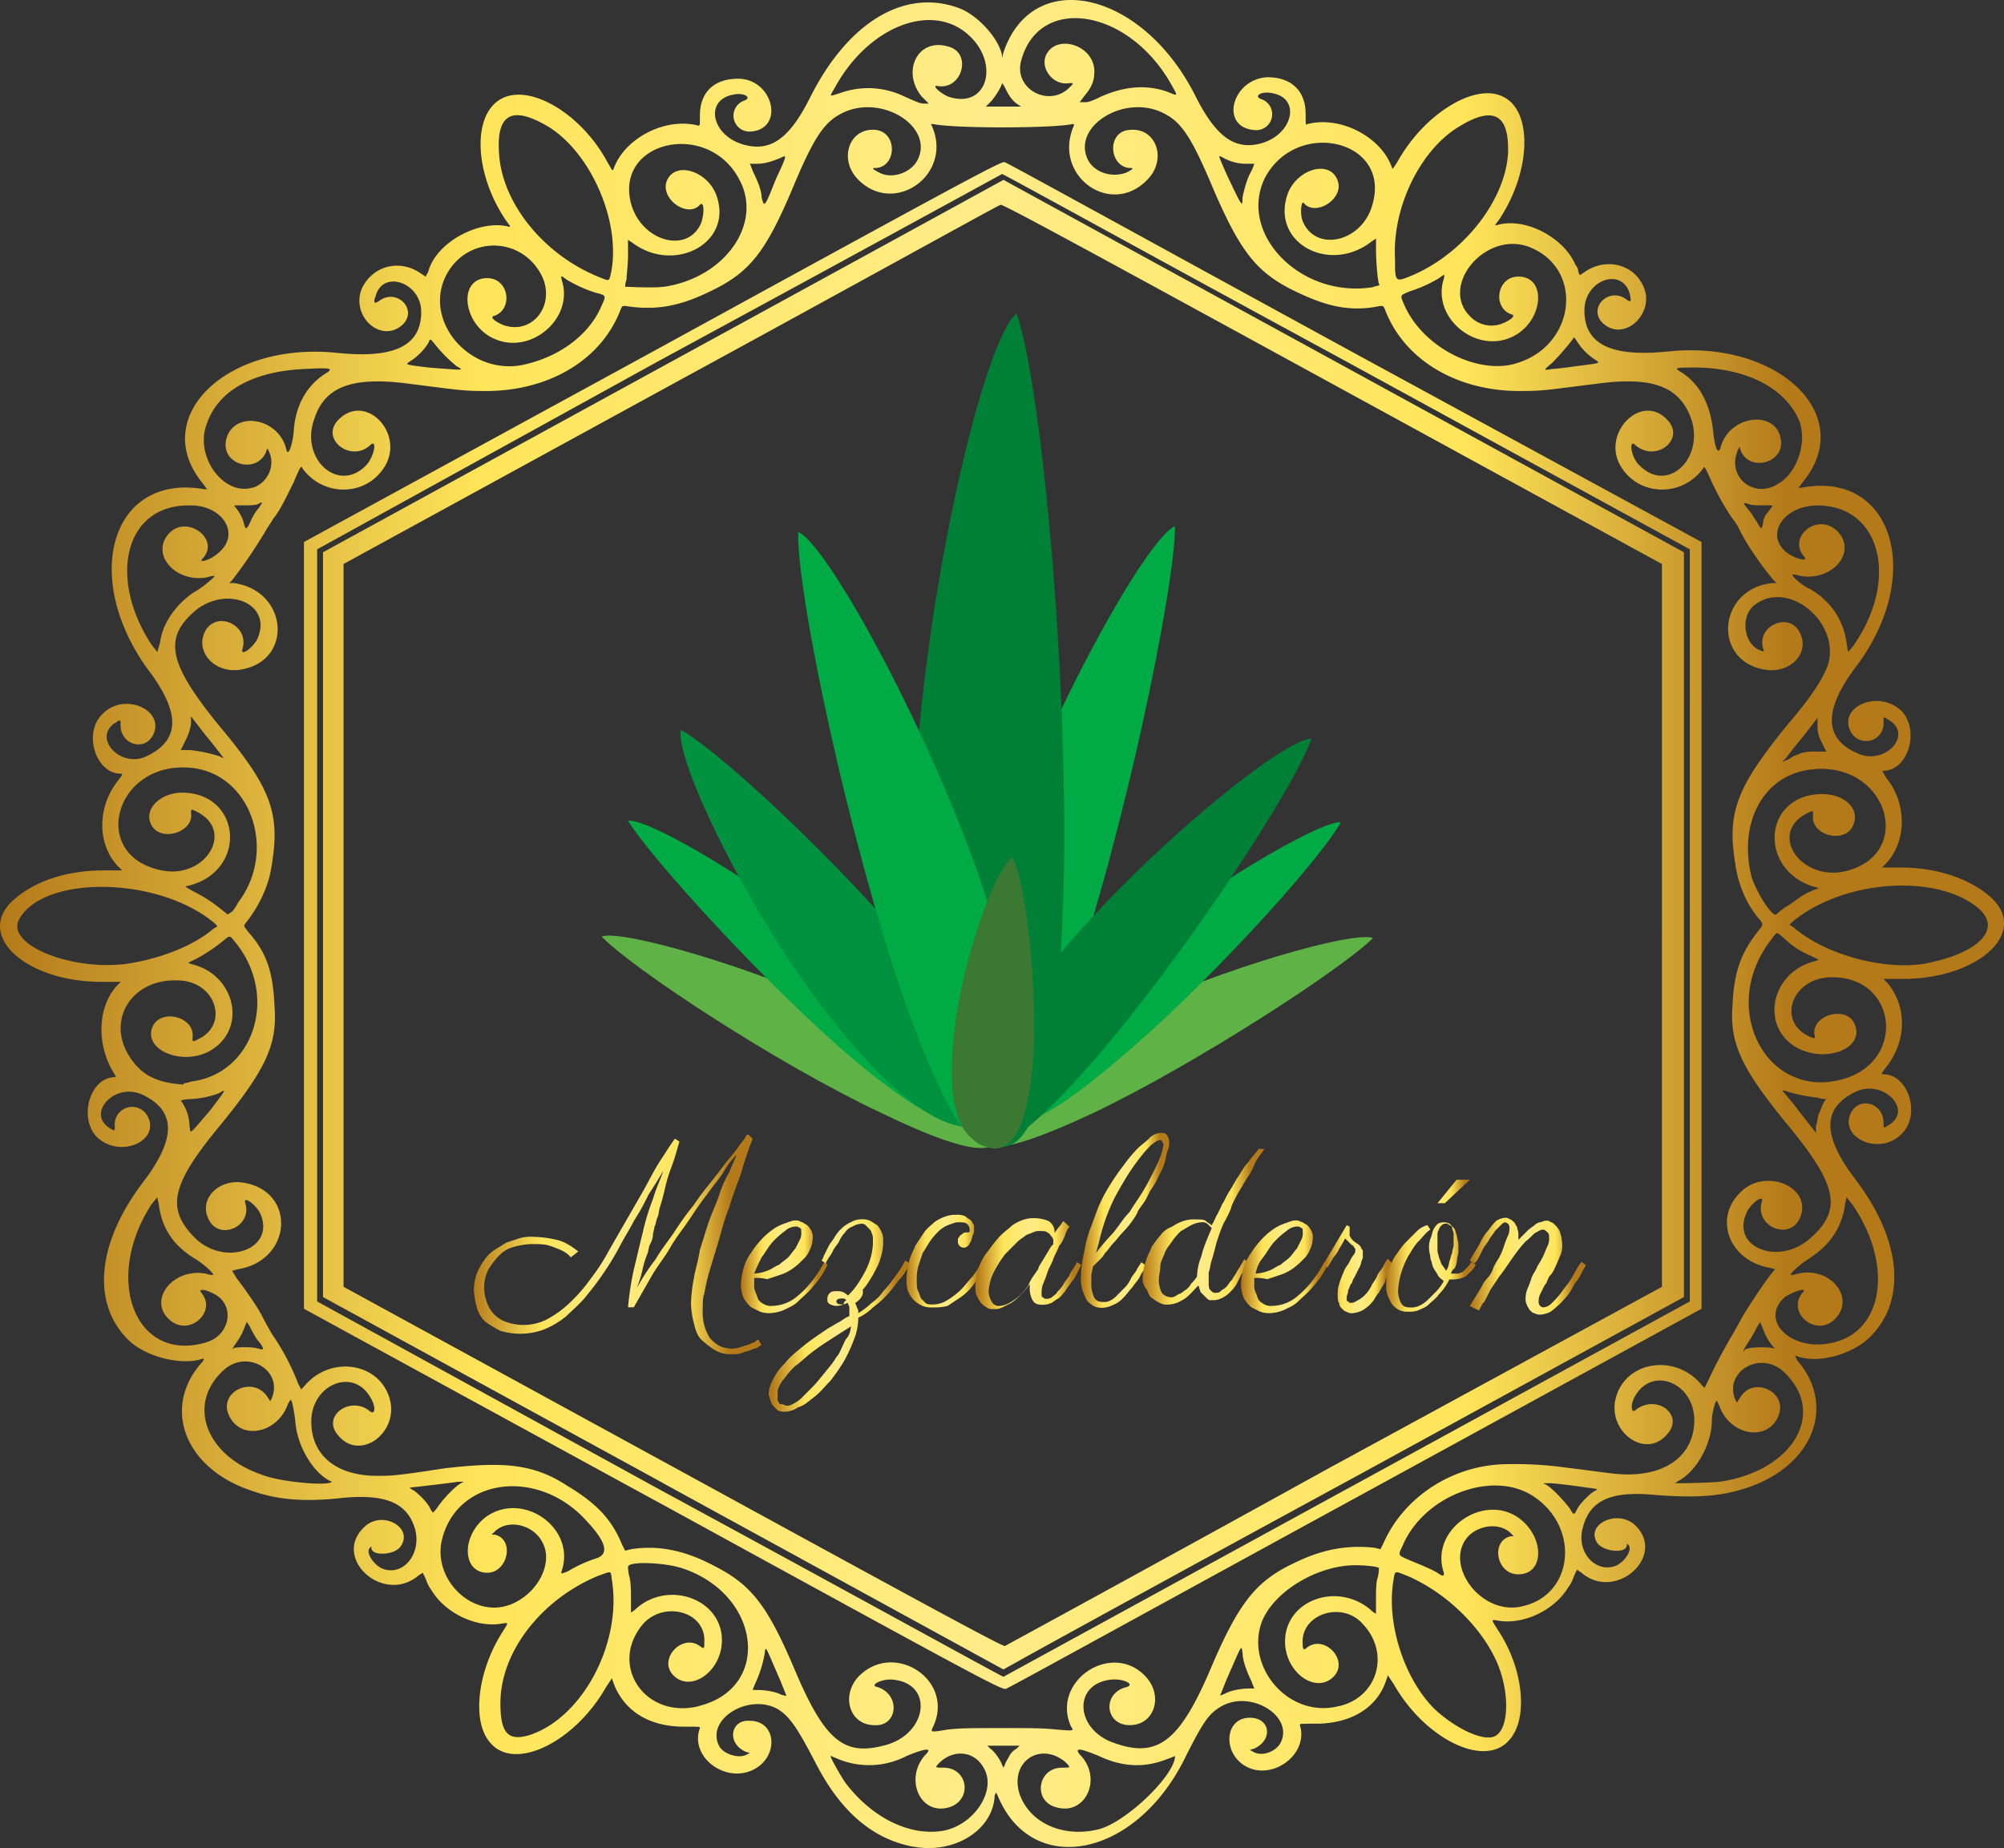 <svg id="Capa_1" data-name="Capa 1" xmlns="http://www.w3.org/2000/svg" xmlns:xlink="http://www.w3.org/1999/xlink" viewBox="0 0 906.24 836"><rect x="0" y="0" width="906.24" height="836" fill="#333333" stroke="none"/><defs><style>.cls-1{fill:#0a4;}.cls-2{fill:#5fb346;}.cls-3{fill:#007f37;}.cls-4{fill:#019240;}.cls-5{fill:#3b7831;}.cls-6{fill:url(#Degradado_sin_nombre_10);}.cls-7{fill:url(#Degradado_sin_nombre_10-2);}.cls-8{fill:url(#Degradado_sin_nombre_10-3);}.cls-9{fill:url(#Degradado_sin_nombre_10-4);}.cls-10{fill:url(#Degradado_sin_nombre_10-5);}.cls-11{fill:url(#Degradado_sin_nombre_10-6);}.cls-12{fill:url(#Degradado_sin_nombre_10-7);}.cls-13{fill:url(#Degradado_sin_nombre_10-8);}.cls-14{fill:url(#Degradado_sin_nombre_10-9);}.cls-15{fill:url(#Degradado_sin_nombre_10-10);}.cls-16{fill:url(#Degradado_sin_nombre_10-11);}.cls-17{fill:url(#Degradado_sin_nombre_10-12);}</style><linearGradient id="Degradado_sin_nombre_10" x1="213.38" y1="411.17" x2="344.52" y2="411.17" gradientTransform="matrix(1, 0, 0, -1, 0, 974)" gradientUnits="userSpaceOnUse"><stop offset="0" stop-color="#b47a1a"/><stop offset="0.24" stop-color="#ffe55a"/><stop offset="0.49" stop-color="#ffec88"/><stop offset="0.73" stop-color="#ffe55a"/><stop offset="0.89" stop-color="#b47a1a"/></linearGradient><linearGradient id="Degradado_sin_nombre_10-2" x1="335.64" y1="400.89" x2="374.09" y2="400.89" xlink:href="#Degradado_sin_nombre_10"/><linearGradient id="Degradado_sin_nombre_10-3" x1="349.23" y1="379.01" x2="411.75" y2="379.01" xlink:href="#Degradado_sin_nombre_10"/><linearGradient id="Degradado_sin_nombre_10-4" x1="410.02" y1="403.54" x2="446.11" y2="403.54" xlink:href="#Degradado_sin_nombre_10"/><linearGradient id="Degradado_sin_nombre_10-5" x1="441.97" y1="402.55" x2="490.62" y2="402.55" xlink:href="#Degradado_sin_nombre_10"/><linearGradient id="Degradado_sin_nombre_10-6" x1="489.73" y1="422.11" x2="528.67" y2="422.11" xlink:href="#Degradado_sin_nombre_10"/><linearGradient id="Degradado_sin_nombre_10-7" x1="516.94" y1="419.13" x2="571.57" y2="419.13" xlink:href="#Degradado_sin_nombre_10"/><linearGradient id="Degradado_sin_nombre_10-8" x1="561.82" y1="400.89" x2="600.27" y2="400.89" xlink:href="#Degradado_sin_nombre_10"/><linearGradient id="Degradado_sin_nombre_10-9" x1="599.62" y1="399.9" x2="629.99" y2="399.9" xlink:href="#Degradado_sin_nombre_10"/><linearGradient id="Degradado_sin_nombre_10-10" x1="626.79" y1="410.51" x2="666.88" y2="410.51" xlink:href="#Degradado_sin_nombre_10"/><linearGradient id="Degradado_sin_nombre_10-11" x1="665.6" y1="401.22" x2="717.28" y2="401.22" xlink:href="#Degradado_sin_nombre_10"/><linearGradient id="Degradado_sin_nombre_10-12" x1="0" y1="556" x2="907.61" y2="556" xlink:href="#Degradado_sin_nombre_10"/></defs><title>logo_mezcalderon_dorado</title><g id="logo_copia" data-name="logo copia"><path id="hoja_d1" class="cls-1" d="M483.63,448.17c-24.54,70.3-38.47,76.27-47.75,60.35s-9.95-47.75,14.59-117.38S518.78,243.25,531.38,238c0,27.85-23.21,139.92-47.75,210.22Z" transform="translate(0)"/><path id="hoja_d5" class="cls-2" d="M494.9,503.21c-46.42,21.89-55.7,17.91-52.39,6s18.57-27.85,64.33-49.74C553.26,437.56,612.28,421,620.9,424.3c-13.92,13.92-80.24,57-126,78.91Z" transform="translate(0)"/><path id="hoja_d4" class="cls-1" d="M504.85,480c-39.13,33.16-49.74,31.84-49.74,19.24s10.61-31.84,49.74-64.33c39.13-33.16,92.18-63.67,101.47-63C597,389.15,544,447.51,504.85,480Z" transform="translate(0)"/><path id="hoja_d2" class="cls-3" d="M494.9,479.34c-39.79,45.76-53,45.76-55.7,31.17-2.66-15.25,5.3-39.13,45.09-84.89s96.82-91.51,108.76-91.51c-7.29,21.88-58.36,99.47-98.15,145.23Z" transform="translate(0)"/><path class="cls-2" d="M398.08,503.21c-46.42-21.88-112.08-65-126-79.58,8.62-3.31,67.64,13.27,114.06,35.15s61,37.8,64.33,49.74c4,13.26-6,17.24-52.39-5.31Z" transform="translate(0)"/><path class="cls-1" d="M386.14,479.34C347,446.18,294,387.82,284,371.24c9.29-1.32,62.34,29.85,101.47,63s49.74,51.73,49.74,64.33c0,11.94-10,13.27-49.08-19.23Z" transform="translate(0)"/><path class="cls-4" d="M426.6,447.51c35.14,46.42,31.83,60.35,16.57,62.34s-37.13-9.29-72.28-55.71-65.66-111.41-63-124c19.23,10.61,83.56,71,118.71,117.38Z" transform="translate(0)"/><path id="hoja_principal" class="cls-3" d="M480.31,419.65c-4.64,96.16-21.22,109.43-39.79,93.51s-31.83-54.38-27.19-150.54,31.83-209.56,46.42-220.83c11.94,34.48,25.2,181.7,20.56,277.86Z" transform="translate(0)"/><path class="cls-1" d="M408.69,451.49c-24.54-70.3-48.41-182.38-47.75-210.89,12.6,5.3,55.71,82.89,80.91,153.19,24.54,70.3,23.87,101.47,14.59,117.38-8.62,16.58-23.21,10.61-47.75-59.68Z" transform="translate(0)"/><path class="cls-5" d="M467.05,482c-3.32,33.82-11.94,40.46-21.89,36.48s-17.24-15.26-13.92-49.08,18.57-76.26,26.52-81.57c6,9.95,11.94,59.69,9.29,94.17Z" transform="translate(0)"/></g><g id="Mezcalderon"><path class="cls-6" d="M344.36,608.59a2,2,0,0,0-1.32.66c-.67.66-2,.66-3.32,1.33s-2.65.66-4,1.32-3.32.67-5.3.67a13.42,13.42,0,0,1-7.3-2,36.7,36.7,0,0,1-6-4.65c-2-2-2.65-4.64-3.31-7.29a38.77,38.77,0,0,1-1.33-9.28,73.06,73.06,0,0,1,1.33-11.28c.66-4,2-8,2.65-12.6,1.33-4,2.65-8.62,4-12.6s3.31-8,4.64-11.94a51.57,51.57,0,0,1,4.64-10.61c1.33-3.31,2.65-6,3.32-8a41.55,41.55,0,0,0-6,8c-2,3.32-4.64,6-7.3,9.95-2.65,3.32-5.3,7.3-7.95,11.27s-6,8-8.62,12.6-6,8.63-8.63,13.27l-7.95,13.92H284a135.06,135.06,0,0,1,2.66-17.24c1.32-5.3,2.65-11.27,4-16.58a103,103,0,0,1,4.65-15.25c1.32-4.64,3.31-8.62,4.64-12.6-2,3.32-4,6.63-6.63,10.61a107.83,107.83,0,0,1-6.63,11.94c-2,4-4.65,8-6.64,11.93a115.88,115.88,0,0,1-7.29,11.94c-2.65,4-5.31,7.3-8,10.61s-6,6-8.62,8.62a39.2,39.2,0,0,1-10,6,30.85,30.85,0,0,1-11.27,2,33.69,33.69,0,0,1-8.62-1.32,58.26,58.26,0,0,1-6.63-4,13.74,13.74,0,0,1-4-6.63,33.05,33.05,0,0,1-1.33-8,23.63,23.63,0,0,1,1.33-7.3,27,27,0,0,1,3.31-6,15.55,15.55,0,0,1,4.64-4.64c2-1.32,3.32-2,5.31-3.31l6-2a18.19,18.19,0,0,1,6-.67,51.77,51.77,0,0,1,10.61,1.33c3.31.66,6.63,2.65,10,5.3l-3.32,2.66-1.33-1.33a14.51,14.51,0,0,0-3.31-2,46,46,0,0,0-5.31-2c-2-.66-4.64-.66-8-.66a33.37,33.37,0,0,0-8,1.32,13.8,13.8,0,0,0-6.64,4,36.61,36.61,0,0,0-4.64,6,18.47,18.47,0,0,0-2,8.62,19.71,19.71,0,0,0,1.33,6.64A13.9,13.9,0,0,0,229,598a23.93,23.93,0,0,0,7.29,1.32,23.45,23.45,0,0,0,11.28-2.65,48,48,0,0,0,10-7.29,71.37,71.37,0,0,0,9.28-10.62,90.12,90.12,0,0,0,8.62-13.26q4-7,8-13.93l8-13.92C294,533,296,529,298.6,525s4.65-7.3,6.63-9.95l2,1.33c-1.32,4.64-2.65,9.28-4,12.6a68.45,68.45,0,0,0-2.66,9.28c-.66,2.65-1.32,5.31-2,7.3s-.66,4-1.32,5.3-.67,3.32-1.33,4c0,1.33-.66,2.65-.66,4a9.48,9.48,0,0,1-1.33,4c-.66,1.32-.66,3.31-1.33,4.64a42.44,42.44,0,0,0-2,6.63,60.13,60.13,0,0,1-2.65,8.62,91.48,91.48,0,0,1,8.62-13.26c2.66-4.64,6-8.62,8.62-12.6a135.3,135.3,0,0,1,8.63-11.94c2.65-4,5.3-7.29,7.95-10.61s4.65-6,6.64-8.62,4-4.64,5.3-6.63,2.65-3.32,3.32-4.64,1.32-1.33,1.32-1.33l2,2a147.73,147.73,0,0,0-5.3,15.92c-2,5.3-4,10.61-5.31,15.25-2,4.64-3.31,10-4.64,14.59s-2.65,8.62-4,13.26a89.13,89.13,0,0,0-2.65,11.28c-.66,1.32-.66,4.64-.66,6.63a25,25,0,0,0,.66,7.29,23.32,23.32,0,0,0,2.65,6,17.7,17.7,0,0,0,4,3.32,12.58,12.58,0,0,0,5.31,1.32,11.35,11.35,0,0,0,4.64-.66c1.32-.66,2.65-.66,4-1.33s2-.66,2.65-1.32a2,2,0,0,1,1.33-.67Z" transform="translate(0)"/><path class="cls-7" d="M341.05,578.08v2.65a8.43,8.43,0,0,0,.66,4c.66,1.33.66,2,1.33,3.32a9,9,0,0,0,2.65,2,6,6,0,0,0,3.31.66A18.17,18.17,0,0,0,360.94,586c4-3.32,8-8,11.94-15.25l1.32,1.32a36.73,36.73,0,0,1-6.63,9.95c-2,2.65-4.64,4.64-6.63,6.63s-4,2.65-6.63,4a19.47,19.47,0,0,1-6,1.33,12.8,12.8,0,0,1-4.64-.67l-4-2a17.66,17.66,0,0,1-3.32-4,15.92,15.92,0,0,1-1.32-6,33.37,33.37,0,0,1,1.32-8,20.84,20.84,0,0,1,3.32-6.63,36.61,36.61,0,0,1,4.64-6,32.88,32.88,0,0,1,5.31-4.64,20,20,0,0,1,5.3-2.66c2-.66,3.32-1.32,4.64-1.32a4,4,0,0,1,2.66.66c.66,0,1.32.66,2.65,1.33a9,9,0,0,1,2,2.65,6,6,0,0,1,.66,3.32,12.53,12.53,0,0,1-1.32,5.3,11.88,11.88,0,0,1-3.32,4.64,28.46,28.46,0,0,1-4.64,4,20,20,0,0,1-5.31,2.66l-6,2A20.49,20.49,0,0,0,341.05,578.08Zm0-2a19.33,19.33,0,0,0,6-1.32c2-.67,3.32-2,5.31-2.66,1.33-1.32,2.65-2,4-3.31s2-2.66,3.31-4l2-4a5.94,5.94,0,0,0,.67-3.32c0-1.32,0-2-.67-2a2.43,2.43,0,0,0-2-.66,7.16,7.16,0,0,0-4.64,2,33.33,33.33,0,0,0-5.3,4.64c-2,2-3.32,4.64-5.31,7.3C343.7,570.12,342.37,572.78,341.05,576.09Z" transform="translate(0)"/><path class="cls-8" d="M386.8,589.36c0,.66.67,1.32.67,2a4,4,0,0,1,.66,2.66,37.17,37.17,0,0,0,6-4.64,20.31,20.31,0,0,0,5.31-5.31,59.35,59.35,0,0,0,5.3-6.63,43.76,43.76,0,0,0,4.64-7.3l2,1.33a23.71,23.71,0,0,1-5.3,8,58.25,58.25,0,0,1-5.31,6.63,42.42,42.42,0,0,1-6,5.3,24,24,0,0,1-6.63,4.65,26.5,26.5,0,0,1-2,9.94,65.8,65.8,0,0,1-4.64,10,96,96,0,0,1-6,8.62c-2.65,2.66-4.64,5.31-7.29,7.3s-4.65,4-7.3,4.64a10.67,10.67,0,0,1-6,2,6,6,0,0,1-3.31-.66l-2-2c-.67-.67-.67-1.33-1.33-2.66,0-.66-.66-2-.66-2.65a14.76,14.76,0,0,1,2-6.63,25.27,25.27,0,0,1,5.3-7.29c2-2.66,5.31-5.31,8.62-8s7.3-5.31,11.28-8c1.32-.66,3.31-2,4.64-2.65s2.65-2,4.64-2.66v-4c0-.66-.66-1.32-.66-2-2,.66-3.32,1.32-4.64,1.32a6,6,0,0,1-3.32-.66c-1.33-.66-1.33-1.33-1.33-2.65a3.48,3.48,0,0,1,1.33-2.66c.66-.66,2-.66,3.32-.66a6,6,0,0,1,4.64,2,29,29,0,0,0,4-4.64,60.08,60.08,0,0,0,4-6.63,32.68,32.68,0,0,0,2.65-7.3,25,25,0,0,0,.66-6.63,6,6,0,0,0-.66-3.32c0-.66-.66-1.32-1.33-2l-1.32-1.32a2.43,2.43,0,0,0-2-.67,9.44,9.44,0,0,0-4,1.33,6.66,6.66,0,0,0-3.32,2.65,14.07,14.07,0,0,0-2.65,4c-.66,1.33-2,2.65-2.65,4a15,15,0,0,1-2,3.32c-.67,1.32-1.33,2-1.33,2.65l-2-1.33c.67-.66.67-1.32,1.33-2.65l2-4c.66-1.32,2-2.65,2.65-4a17.65,17.65,0,0,1,3.32-4,13.8,13.8,0,0,1,4-2.65,9.59,9.59,0,0,1,4.64-1.33,8.36,8.36,0,0,1,4,.67c1.32.66,2,1.32,3.31,2a14.16,14.16,0,0,1,2,3.31c.67,1.33.67,2.66.67,4.65a23.92,23.92,0,0,1-1.33,7.29c-.66,2.65-2,4.64-3.32,7.3-1.32,2-2.65,4.64-4.64,6.63C390.78,586,388.79,588,386.8,589.36Zm-11.93,29.18a28.3,28.3,0,0,0,3.31-4.65c1.33-1.32,2-3.31,2.66-4.64s1.32-3.32,2.65-4.64a12.4,12.4,0,0,0,1.33-4.64l-7.3,4.64c-4,2.65-7.29,4.64-10.61,7.29-2.65,2-5.31,4.65-7.3,6a33.89,33.89,0,0,0-4.64,5.31,13.8,13.8,0,0,0-2.65,4,5,5,0,0,0-.66,2.65v3.31a2.06,2.06,0,0,0,.66,1.33c0,.66.66.66,1.33.66s1.32.67,2,.67a4,4,0,0,0,2.65-.67,13.86,13.86,0,0,0,4-2.65l5.3-5.3C369.56,625.17,372.22,621.85,374.87,618.54Zm8-30.51c-.67,0-.67-.66-1.33-.66h-1.33c-1.32,0-2,.66-2,1.32s.67,1.33,2,1.33h1.33C381.5,588.69,382.16,588.69,382.83,588Z" transform="translate(0)"/><path class="cls-9" d="M438.53,556.2a3.47,3.47,0,0,0-1.32-2.66c-.67-.66-2-.66-4-.66-1.33,0-2.66.66-4.65,1.33a13.69,13.69,0,0,0-4,2.65,28.46,28.46,0,0,0-4,4.64c-1.33,2-2,3.32-3.32,5.31l-2,6a22.65,22.65,0,0,0-.66,6.63c0,2,0,3.31.66,4.64s.66,2,1.33,3.32l2,2c.66.66,2,.66,3.31.66a12.73,12.73,0,0,0,6.63-2,36.61,36.61,0,0,0,6-4.64c2-2,3.32-4,5.31-6,1.33-2,3.31-4.64,4-6.63l2,1.32a97.12,97.12,0,0,1-5.31,8.62,25.08,25.08,0,0,1-6,6l-6,4a25,25,0,0,1-6.63.66,11.35,11.35,0,0,1-4.64-.66,13.72,13.72,0,0,1-4-2.65,13.93,13.93,0,0,1-2.65-4,18.45,18.45,0,0,1-.66-6,33.53,33.53,0,0,1,1.32-8c.67-2.65,2-4.64,2.66-6.63l4-6c1.33-2,3.32-3.31,4.65-4.64a19.62,19.62,0,0,1,5.3-2.65,13,13,0,0,1,4.64-.66,8.43,8.43,0,0,1,4,.66c.67.66,2,1.32,2.66,2s.66,1.32,1.32,2v2a4,4,0,0,1-.66,2.65c0,.66-.66,2-.66,2.65-.67.67-.67,1.33-1.33,2a2.66,2.66,0,0,1-4.64-2v-.66c0-.66,0-.66.66-1.33,0-.66.66-.66,1.33-1.32a2.41,2.41,0,0,1,2-.67h.66C438.53,557.52,438.53,556.86,438.53,556.2Z" transform="translate(0)"/><path class="cls-10" d="M483.63,554.87a10.62,10.62,0,0,0-2,4c-.66,1.33-1.33,3.32-2.65,4.64-.67,2-2,4-2.66,6s-2,4-2.65,6a45.09,45.09,0,0,1-2,5.3,11.74,11.74,0,0,0-.66,4c0,1.33,0,2,.66,2,.66.67.66.67,1.33.67a4,4,0,0,0,2.65-.67c.66-.66,2-1.32,2.65-2.65a14.36,14.36,0,0,0,2.66-3.32c.66-1.32,2-2.65,2.65-4a14,14,0,0,1,2-3.32c.66-1.33,1.32-2,1.32-2.65l2,1.32-2,4a13.72,13.72,0,0,1-2.65,4c-.66,1.33-2,2.65-2.65,4-1.33,1.33-2,2.65-3.32,3.32s-2.65,2-3.31,2a8.47,8.47,0,0,1-4,.66c-2,0-3.32-.66-4-2a10.31,10.31,0,0,1-1.33-5.31v-2a37.5,37.5,0,0,1-4.64,5.31,17.7,17.7,0,0,1-4,3.32l-4,2a7.12,7.12,0,0,1-3.31.67c-1.33,0-2.66,0-3.32-.67a9,9,0,0,1-2.65-2,14.25,14.25,0,0,1-2-3.32c-.66-1.33-.66-2.65-.66-4.64a34.48,34.48,0,0,1,1.32-7.3,22.23,22.23,0,0,1,4.64-8.62,58.25,58.25,0,0,1,5.31-6.63c2-2,4-3.32,5.3-4.64a20,20,0,0,1,5.31-2.66,13,13,0,0,1,4.64-.66,16.49,16.49,0,0,1,6.63,1.33,5.91,5.91,0,0,1,2.66,5.3c.66-.66,1.32-2,2-2.65s1.32-2,2-2.65ZM469,574.77c.66-.67.66-2,1.32-2.66a2904.55,2904.55,0,0,0,4-6.63,9.22,9.22,0,0,1,2-2.65V561.5a2.45,2.45,0,0,0-.66-2c-.66-.66-.66-1.32-2-2-.66-.66-2-.66-3.32-.66a6,6,0,0,0-3.31.66c-1.33.67-2.65.67-4,2a17.7,17.7,0,0,0-4,3.32c-1.33,1.32-2.65,2.65-4.64,4.64a60.87,60.87,0,0,0-5.31,8.62,23.1,23.1,0,0,0-2,8,9.59,9.59,0,0,0,1.33,4.64,3.64,3.64,0,0,0,3.32,2,9.62,9.62,0,0,0,4.64-1.32,20.48,20.48,0,0,0,4.64-3.32,29,29,0,0,0,4-4.64C466.39,578.08,467.71,576.76,469,574.77Z" transform="translate(0)"/><path class="cls-11" d="M524.74,512.43c1.33,0,2,0,2.66.66a5.07,5.07,0,0,1,1.32,3.32,8.47,8.47,0,0,1-.66,4c-.66,1.32-.66,3.31-1.33,5.3a23.32,23.32,0,0,1-2.65,6,27,27,0,0,1-3.31,6c-1.33,2-2,4-3.32,6s-2.65,3.31-3.32,5.3a41.23,41.23,0,0,1-6,8c-2,2-3.32,4-4.65,5.31s-2,2.65-3.31,4c-.67.67-1.33,2-2,2.66l-2,2-2,2c0,1.32-.66,2.65-.66,4v3.31a14.28,14.28,0,0,0,1.32,6.63c.67,1.33,2,2,4,2a6,6,0,0,0,3.32-.66,11.67,11.67,0,0,0,3.31-2.65l3.32-3.32a13.72,13.72,0,0,0,2.65-4c.66-1.32,2-2.65,2.65-4s1.33-2,2-3.31l2,1.32a2.93,2.93,0,0,0-.66,2,14.61,14.61,0,0,0-2,3.32c-.66,1.32-2,2.65-3.32,4.64-1.32,1.33-2.65,3.32-4,4.64a11.89,11.89,0,0,1-4.65,3.32,12.3,12.3,0,0,1-4.64,1.33,8.34,8.34,0,0,1-4-.67,11.49,11.49,0,0,1-3.31-2.65,31.34,31.34,0,0,1-2-4.64,20.24,20.24,0,0,1-.67-6.63,51.36,51.36,0,0,1,1.33-10,62.14,62.14,0,0,1,2.65-10.61c1.33-3.32,2.66-7.3,4-10.61a72.31,72.31,0,0,1,5.31-10,96,96,0,0,1,6-8.62,69.83,69.83,0,0,1,6-7.3c2-2,4-3.31,5.31-4.64A7.92,7.92,0,0,1,524.74,512.43Zm-29.17,54.38a116.1,116.1,0,0,1,7.95-9.29c2.66-3.31,4.65-6.63,7.3-9.28,2-3.32,4-6,6-9.29s3.31-6,4.64-8.62a63,63,0,0,0,3.31-7.29,20.25,20.25,0,0,0,1.33-5.31,2,2,0,0,0-.66-1.32.66.66,0,0,0-.67-.67c-1.32,0-2,.67-4,2a54.48,54.48,0,0,0-5.31,6,97.45,97.45,0,0,0-6,8.62c-2,3.32-4,6.63-6,10.61a89,89,0,0,0-4.64,11.94C497.55,558.85,496.89,562.83,495.57,566.81Z" transform="translate(0)"/><path class="cls-12" d="M571.83,519.72c-.66.67-.66,1.33-2,2.66-.66,1.32-2,2.65-2.65,4.64a27,27,0,0,1-3.32,6c-1.32,2-2.65,4.64-4,6.63-1.32,2.65-2.65,4.64-3.31,7.29a60.92,60.92,0,0,1-3.32,6.63,79.54,79.54,0,0,0-3.31,9.29c-.67,2.65-1.33,5.3-2,7.29s-.67,4-1.33,5.31v4c0,2,0,3.31.66,4s1.33,1.32,2,1.32c1.33,0,2,0,2.65-.66s2-1.33,2.66-2,1.32-2,2.65-3.32c.66-1.32,1.33-2,2-3.31s1.33-2,2-3.32,1.33-2,1.33-2.65l2,1.33c-.67.66-.67,1.32-1.33,2.65s-1.33,2-2,3.32l-2,4a14.35,14.35,0,0,1-2.65,3.32,11.52,11.52,0,0,1-3.32,2.65,9.34,9.34,0,0,1-4,1.33h-2c-.66,0-1.32-.66-2-1.33l-2-2c-.66-.66-.66-2-1.32-3.31-2.66,2.65-4.64,5.3-7.3,6.63a12.76,12.76,0,0,1-6.63,2,6,6,0,0,1-3.32-.66,14.88,14.88,0,0,1-3.31-2c-1.33-.67-2-2-2.65-4a7.53,7.53,0,0,1-2-5.31,23.93,23.93,0,0,1,1.32-7.29c.67-2.66,2-4.65,2.66-6.64a37.45,37.45,0,0,1,4-5.3,10.32,10.32,0,0,1,5.31-4,19.67,19.67,0,0,1,5.31-2.65,14.43,14.43,0,0,1,5.3-.67c2,0,4,0,4.64.67s2,1.32,2.66,2a22.88,22.88,0,0,0,2-4,40.9,40.9,0,0,0,2.65-5.31c1.32-2,2-4,3.31-6s2.66-4.64,4-6.63,2.66-4.64,4.65-6.63c1.32-2,3.31-4,4.64-6Zm-30.51,57.7a26.23,26.23,0,0,1,2-9.29c.67-3.31,2.66-8,4.65-12.6l-2-2a4,4,0,0,0-2.66-.66,12.22,12.22,0,0,0-4.64,1.33c-1.32.66-3.31,2-4.64,2.65a29,29,0,0,0-4,4.64c-1.33,2-2.65,3.32-3.32,5.31s-2,4-2,6-.66,4-.66,6a13.11,13.11,0,0,0,1.33,6,5.7,5.7,0,0,0,4,2A4,4,0,0,0,532,586c.66-.66,2-.66,3.32-2a8,8,0,0,0,3.31-3.32A23.18,23.18,0,0,0,541.32,577.42Z" transform="translate(0)"/><path class="cls-13" d="M567.19,578.08v2.65a8.43,8.43,0,0,0,.66,4c.66,1.33.66,2,1.33,3.32a9,9,0,0,0,2.65,2,6,6,0,0,0,3.32.66A18.17,18.17,0,0,0,587.08,586c4-3.32,8-8,11.94-15.25l1.33,1.32a37,37,0,0,1-6.64,9.95c-2,2.65-4.64,4.64-6.63,6.63s-4,2.65-6.63,4a19.47,19.47,0,0,1-6,1.33,12.83,12.83,0,0,1-4.64-.67l-4-2a17.6,17.6,0,0,1-3.31-4,19.18,19.18,0,0,1-1.33-6,32.89,32.89,0,0,1,1.33-8,20.82,20.82,0,0,1,3.31-6.63,36.61,36.61,0,0,1,4.64-6,32.88,32.88,0,0,1,5.31-4.64,20,20,0,0,1,5.3-2.66c2-.66,3.32-1.32,4.65-1.32a4,4,0,0,1,2.65.66c.66,0,1.33.66,2.65,1.33a8.87,8.87,0,0,1,2,2.65,6,6,0,0,1,.66,3.32,12.53,12.53,0,0,1-1.32,5.3,11.78,11.78,0,0,1-3.32,4.64,28,28,0,0,1-4.64,4,20.1,20.1,0,0,1-5.3,2.66l-6,2A20.58,20.58,0,0,0,567.19,578.08Zm.66-2a19.45,19.45,0,0,0,6-1.32c2-.67,3.32-2,5.3-2.66,1.33-1.32,2.66-2,4-3.31s2-2.66,3.32-4l2-4a6,6,0,0,0,.66-3.32c0-1.32,0-2-.66-2a2.44,2.44,0,0,0-2-.66,7.12,7.12,0,0,0-4.64,2,33.37,33.37,0,0,0-5.31,4.64c-2,2-3.31,4.64-5.3,7.3A14.88,14.88,0,0,0,567.85,576.09Z" transform="translate(0)"/><path class="cls-14" d="M630.19,572.11a14.61,14.61,0,0,0-2,3.32,32.45,32.45,0,0,0-2,4.64c-.66,1.33-2,3.32-2.65,4.64-1.33,1.33-2,3.32-3.32,4.65a17.42,17.42,0,0,1-4,3.31,12.3,12.3,0,0,1-4.64,1.33,4,4,0,0,1-2.65-.67c-.67,0-1.33-.66-2-1.32a3.44,3.44,0,0,1-1.33-2.65c-.66-.67-.66-2-.66-3.32a14.69,14.69,0,0,1,.66-5.31,45.79,45.79,0,0,1,2-5.3c.66-2,2-3.32,2.65-4.64a14.75,14.75,0,0,1,2-3.32,3.25,3.25,0,0,0,.67-2c0-.66,0-.66-.67-1.33,0-.66-.66-.66-1.32-1.32l-1.33-1.33-1.33-1.32a37.56,37.56,0,0,1-2.65,4.64,13.86,13.86,0,0,1-2.65,4c-.66,1.32-2,3.31-2.65,4.64l-2-1.33L609,554.21l1.32.66v4c0,.66.67.66.67,1.33a11.67,11.67,0,0,0,3.31,2.65c.67.66,1.33,1.32,1.33,2,.66.66.66.66.66,1.32v2.66c0,.66-.66,1.32-.66,2a11,11,0,0,1-1.33,3.31c-.66,1.33-1.32,2.66-2,4-.66.66-.66,2-1.32,2.65s-.67,2-1.33,2.66v.66c0,.66-.66,2-.66,2.65V588a.65.65,0,0,0,.66.66l.66.67H611c1.32,0,2-.67,3.31-1.33a11.7,11.7,0,0,0,3.32-2.65,13.86,13.86,0,0,0,2.65-4c.66-1.33,2-2.66,2.65-4.64.67-1.33,2-2.66,2.66-4a14,14,0,0,1,2-3.32Z" transform="translate(0)"/><path class="cls-15" d="M656.05,576.09h3.32c.66,0,1.33-.66,2-.66l2-2a9.36,9.36,0,0,0,2-2.65l2,1.32c-1.33,2.66-3.32,4-4.65,5.31a12.49,12.49,0,0,1-5.3,1.32h-2a23.82,23.82,0,0,1-4.64,6.64c-1.33,2-3.32,3.31-4.64,4.64s-3.32,2-4.65,2.65a11.3,11.3,0,0,1-4.64.66,8.45,8.45,0,0,1-4-.66,11.67,11.67,0,0,1-3.31-2.65,21.55,21.55,0,0,1-2-4,11.19,11.19,0,0,1-.67-4.64,16.34,16.34,0,0,1,.67-5.31,43.38,43.38,0,0,1,2-5.3c.66-2,2-3.32,3.31-5.31a29,29,0,0,1,4-4.64l4-4a10.63,10.63,0,0,1,4.64-2.65l1.33,2c-2,1.32-3.32,3.31-5.31,5.3s-3.31,4.64-4.64,6.63a40.39,40.39,0,0,0-3.31,8,33,33,0,0,0-1.33,8,12.43,12.43,0,0,0,1.33,5.31c.66,1.32,2,2,4,2a8.43,8.43,0,0,0,4-.66,13.59,13.59,0,0,0,4-2.65l4-4a20.48,20.48,0,0,0,3.32-4.64c-.67-.67-2-1.33-2.66-2.65s-1.32-2-2-3.32-.66-2.65-1.32-4c0-1.33-.66-3.32-.66-4.64a11.3,11.3,0,0,1,.66-4.64c.66-1.33.66-2.66,1.32-4a9.43,9.43,0,0,1,2-2.66,5.67,5.67,0,0,1,5.31,0l2,2c.66.67.66,2,1.33,3.32,0,1.33.66,2.65.66,4v3.31c0,1.33-.66,2.66-.66,4a9.44,9.44,0,0,1-1.33,4C657.38,573.44,656.72,574.77,656.05,576.09Zm-6-13.92v3.31c0,1.33.67,2.65.67,3.32.66,1.32.66,2,1.32,3.31.67.67,1.33,2,2,2.66a9.39,9.39,0,0,0,1.33-4c.66-1.33.66-2.66,1.33-4,0-1.33.66-2.66.66-3.32v-5.3c0-.67-.66-2-.66-2.66a1.43,1.43,0,0,0-1.33-1.32c-.66-.67-.66-.67-1.33-.67a2.43,2.43,0,0,0-2,.67c-.66.66-1.32,1.32-1.32,2a4,4,0,0,0-.67,2.65Zm3.32-17.91h-3.32l8.63-10.61h6Z" transform="translate(0)"/><path class="cls-16" d="M706.45,562.83a11.35,11.35,0,0,1-.66,4.64c-.66,1.33-1.33,3.32-2,4.64s-1.32,3.32-2.65,4.65-1.33,3.31-2.65,4.64c-.67,1.32-1.33,2.65-2,4a7.12,7.12,0,0,0-.67,3.31,2.41,2.41,0,0,0,.67,2,2.3,2.3,0,0,0,1.32.66,5.73,5.73,0,0,0,4-2,37.5,37.5,0,0,0,4.64-5.31c1.33-2,3.32-4,4.65-6.63a57.13,57.13,0,0,1,4-6.63l2,1.32c0,.67-.66,1.33-1.32,2.66a38.92,38.92,0,0,1-2.65,4.64c-1.33,1.32-2,3.31-3.32,5.3a39.45,39.45,0,0,1-8.62,8.62,12.22,12.22,0,0,1-4.64,1.33,5,5,0,0,1-2.66-.66c-.66,0-1.32-.67-2-1.33s-.66-1.33-1.32-2c0-.66-.67-1.32-.67-2.65a12.8,12.8,0,0,1,.67-4.64,47.94,47.94,0,0,0,2-5.31c.66-2,2-3.31,2.65-5.3a36.85,36.85,0,0,0,2.65-4.65c.67-1.32,1.33-3.31,2-4.64a7.12,7.12,0,0,0,.67-3.31c0-1.33,0-2-.67-2.66s-1.32-1.32-2-1.32c-1.32,0-2,.66-3.31,1.32s-2.66,2.66-4.65,4a59.35,59.35,0,0,0-5.3,6.63c-2,2.66-4,6-6.63,9.29q-2,3-4,6a981.43,981.43,0,0,0-2.65,5.3c-.67.67-1.33,1.33-1.33,2-.66.66-.66,1.33-1.33,2l-4-2,5.31-8.62a13.93,13.93,0,0,1,2.65-4,10.68,10.68,0,0,0,2.66-4.64,36.84,36.84,0,0,1,2.65-4.64,33.81,33.81,0,0,0,2-4.65,44.67,44.67,0,0,1,2-5.3,7.25,7.25,0,0,0,.66-3.32,2.45,2.45,0,0,0-.66-2,2.35,2.35,0,0,0-1.33-.66c-.66,0-1.33.66-2,1.33L676,556.86c-.66,1.33-2,2.65-2.65,4s-2,2.65-2.66,4-1.32,2.65-2,4a9,9,0,0,1-2,2.65l-2-1.33c1.33-2.65,3.32-5.3,4.65-8a22.67,22.67,0,0,1,4-6,25,25,0,0,1,3.31-4,9.34,9.34,0,0,1,4-1.33,2.44,2.44,0,0,1,2,.66c.66,0,1.33.67,2,1.33s.66,1.33,1.33,2c0,.66.66,2,.66,3.32v2.65l4-4c1.32-1.33,2.65-2,3.31-2.65a5,5,0,0,1,2.66-1.33c.66,0,1.32-.66,2.65-.66a2.44,2.44,0,0,1,2,.66c.66,0,1.33.66,2,1.33a9.22,9.22,0,0,1,2,2.65A19.45,19.45,0,0,1,706.45,562.83Z" transform="translate(0)"/><path id="path5416" class="cls-17" d="M413.33,835.39c-18.57-3.31-33.16-15.91-44.43-37.8C360.28,781,357,776.37,351.66,773.05c-13.27-7.29-32.5,4.65-26.53,16.58,2,4,9.28,6,12.6,4l1.33-.66-2-.66c-8.62-4-6.63-14.59,2-13.93,12.6,0,13.26,17.24.66,22.55s-27.85-6.63-23.21-19.23c0-.67,0-.67-7.3-.67-15.91,0-27.19-7.29-31.83-19.89l-.66-2-2.65,4c-13.93,24.53-40.46,37.8-51.73,25.86-9.29-9.28-6.63-32.5,4.64-50.4,3.32-5.31,3.32-4.64-1.33-4-11.27,1.33-24.53-5.31-30.5-15.25-2-2.66-2-4-3.32-6.63l-.66-1.33-2,1.33c-15.92,13.26-39.13-8-24.54-21.89,8-8,22.55,0,16.58,8.62-2.65,4-13.26,4.64-13.26.67,0-.67,0-.67-.67,0-2,2,1.33,7.29,5.31,9.28,9.28,4,17.91-6,15.25-17.24-3.31-11.94-12.6-16.58-33.16-14.59-17.9,2-29.84.66-41.11-3.32-29.84-10-40.46-37.14-22.55-57.69,1.33-1.33,1.33-2,.66-2-9.28,3.31-25.86-.67-33.82-8.63C41.29,589.36,43.94,562.17,64.5,535c15.26-19.9,15.26-32.5,0-39.79-12.6-6-25.86,8.62-14.59,15.25,2,1.32,2,1.32,2-1.33a7.87,7.87,0,0,1,14.59-4.64c6.63,11.27-11.93,19.89-22.55,9.95-8.62-8.62-3.31-27.19,8-27.19.67,0,.67,0-1.32-3.32-6.64-11.94-6.64-27.85,2-37.8l2-2H45.93c-33.82,0-57-20.56-40.45-36.47,9.29-8.63,23.87-13.93,41.12-13.93h8.62l-2-2c-9.29-10-9.29-26.53,0-38.46,2-2.66,2.65-3.32,1.33-3.32-11.28,0-17.25-18.57-8-27.19,9.95-9.95,28.51-1.33,22.55,9.95-4,7.29-14.59,4-14.59-4.64,0-2.66,0-2.66-2-1.33-11.28,6.63,2,21.22,13.92,15.25,15.26-7.29,15.26-19.89,0-39.79C36.65,260.42,50.58,214,92.36,221.29h1.32l-2-2.65c-24.53-29.84,10.61-64.33,61-59,25.86,2.65,37.8-3.32,37.8-18.57,0-13.26-17.25-19.23-20.56-7.29q-2,5,2,2c8-5.31,17.24,4.64,9.94,11.27-9.94,8.62-23.87-4.64-17.9-17.24,5.3-10,17.24-12.6,26.53-6l2,1.32.66-1.32c.66-.66.66-2,1.32-3.32,5.31-12.6,23.88-21.22,35.82-17.9.66,0,.66,0-1.33-2.66-14.59-21.22-15.92-49.07-1.33-55.7,13.27-6,35.81,8,47.09,29.18,2,3.31,2,4,2.65,3.31C282,62.8,300.59,52.85,315.85,56.83c.66,0,.66,0,.66-4.64,0-10.62,6.63-16.58,17.24-16.58,15.92,0,21.22,22.54,6,23.87a7.21,7.21,0,0,1-3.32-13.93c4-1.32,0-4-5.3-2.65-12.6,2.65-9.29,18.57,5.3,22.55,11.94,3.32,20.56-2.65,29.85-21.22,17.24-34.49,43.1-49.74,67.64-40.46C442.51,7.09,451.8,17.7,453.12,25v1.32l.67-2.65c13.26-39.13,63-27.85,86.87,19.89C550,62.13,558.57,68.1,570.5,64.79c13.93-4,17.91-19.9,5.31-22.55-5.31-1.33-9.29,1.32-5.31,2.65a7.2,7.2,0,0,1-3.31,13.93c-15.92-1.33-10-23.21,6-23.88,10.61,0,17.24,6,17.24,16.58,0,4.64,0,5.31.66,4.64,15.26-4,33.82,6,38.47,19.9,0,.66.66,0,2.65-3.32,11.94-21.22,34.48-35.14,47.08-29.18,13.93,6,13.27,33.83-1.32,55.71-2,2.65-2,2.65-1.33,2.65,12.6-4,30.51,5.31,35.81,17.91a5,5,0,0,1,1.33,3.32l.66,1.32,2-1.32c9.29-6.64,21.89-4,26.53,6,6,11.94-8,25.87-17.91,17.25-7.29-6.64,2-16.58,10-11.28,2.65,2,2.65,1.33,2-2-3.32-12.6-20.56-6.63-20.56,7.3,0,15.25,11.94,21.22,37.8,18.57,50.4-5.31,85.55,29.18,61,59l-2,2.65h1.33c41.12-8,55.71,39.13,25.2,80.25q-22.87,29.83,0,39.79c12.6,6,25.87-8.63,13.93-15.26-2-1.32-2-1.32-2,1.33a7.87,7.87,0,0,1-14.59,4.64c-6.63-11.27,11.94-19.89,22.55-9.95,8.62,8.62,3.31,27.19-8,27.19-.66,0-.66,0,1.33,3.32,9.28,11.27,9.28,28.52,0,38.46l-2,2h8.62c16.58,0,31.83,5.31,41.11,13.93,16.58,15.92-6.63,36.47-40.45,36.47h-8.62l2,2c8.62,10.61,8.62,25.87-.66,37.8-2,2.66-2.66,3.32-1.33,3.32,11.27,0,17.24,18.57,8,27.19-9.95,9.95-28.52,1.33-22.55-10,4-7.29,14.59-4,14.59,4.65,0,2.65,0,2.65,2,1.32,11.94-6.63-2-21.22-14.59-15.25-15.25,7.29-15.25,19.89,0,39.79,20.56,27.19,23.21,54.38,6.63,71-8,8-23.87,12.6-33.82,8.62-.66,0,0,0,.66,2,17.91,20.56,7.3,47.75-22.55,57.7-11.93,4-23.21,4.64-41.11,3.31-19.9-2-29.85,2-33.16,14.59-3.32,11.27,6,21.22,15.25,17.24,4-2,7.3-7.29,5.31-9.28-.67-.66-.67-.66-.67,0,0,4-9.94,3.31-13.26-.66-6-8.63,9.28-15.92,17.24-8,13.93,13.92-9.28,34.48-24.53,21.22l-2-1.33-.67,1.33c-1.32,2.65-1.32,4-3.31,6.63-6,10-19.24,16.58-30.51,15.25-4.64-.66-4.64-1.32-1.33,4,11.94,17.91,13.93,41.12,4.65,50.4-11.28,11.94-37.8-1.32-51.73-25.86l-2.65-4-.67,2c-4,12.6-15.91,19.9-31.83,19.9-7.29,0-7.29,0-7.29.66,4,12.6-11.28,24.54-23.21,19.23S553.26,777,565.2,777c9.28,0,10.61,10,2,13.93l-2,.66,1.32.67c4,2.65,10.62,0,12.61-4,6-11.94-13.27-23.88-26.53-16.58-6,3.31-8.62,7.29-17.24,24.54-22.55,44.43-69,53.05-84.23,15.91l-.66-1.33-.66,1.33c-.67,15.92-18.57,26.53-36.48,23.21Zm13.27-7.29c13.92-2.66,23.87-17.91,18.56-27.86-4-8-13.26-9.28-19.89-3.31-2.65,2.65-2.65,2.65,1.33,2.65,11.27,0,13.26,14.59,2.65,17.91-13.27,4-20.56-13.27-10.61-23.88,3.31-3.31-.67-2.65-8.62.67a36.81,36.81,0,0,1-31.17,1.32,31.56,31.56,0,0,0-3.32-1.32c0,.66,4,8,6.63,11.93,11.94,15.92,29.18,24.54,44.44,21.89Zm70.29-.67c12.6-3.31,34.49-24.53,34.49-33.15a28.2,28.2,0,0,1-3.32,1.32c-9.95,4-19.89,4-31.17-1.32-8-3.32-11.27-4-8.62-.67,10.61,10.61,2.65,27.86-10.61,23.88-10.61-2.66-8.62-17.91,2.65-17.91,4,0,4,0,1.33-2.65-11.28-9.29-25.2,0-20.56,14.59,4.64,13.26,19.9,19.89,35.81,15.91Zm-40.45-33.15a8,8,0,0,1,3.31-3.32l1.33-1.33H446.49l1.33,1.33c2,1.33,4.64,5.31,5.3,7.29l.67,1.33.66-1.33c0-.66,1.32-2.65,2-4Zm-57-4.65c19.89-4.64,23.21-27.85,4.64-29.84-5.31-.66-11.28,2.65-7.3,3.32,10.61,3.31,9.29,17.9-1.32,17.24-11.28,0-15.26-13.26-7.3-21.89C404.05,741.89,431.9,759.79,422,781c-1.32,2.65-1.32,2.65,6.63,1.33,6-.66,10.62-.66,24.54-.66,13.27,0,18.57,0,24.54.66,8,.66,8,.66,6.63-1.33-9.28-20.56,18.57-39.12,33.82-22.55,8,8.63,4,21.89-7.29,21.89s-12.6-14.59-1.33-17.24c4-1.33-2-4-7.29-3.32-17.25,2-15.92,22.55,1.32,28.52,19.9,7.29,29.85-.67,43.77-33.16,12.6-29.84,20.56-39.79,37.14-47.75,13.26-6.63,24.54-8.62,37.14-7.29l2.65.66,1.33-2.65c9.28-21.23,31.83-35.82,56.37-35.82a164.43,164.43,0,0,1,24.53,1.33c21.23,2.65,23.88,3.32,29.85,3.32,17.9,0,29.84-9.29,29.84-24.54,0-16.58-18.57-24.54-26.53-11.27-2.65,4-2,8.62,0,6.63,9.29-7.3,21.89,2,14.59,10.61-10,12.6-28.51-1.33-23.21-17.24s27.19-18.57,38.47-4.65l1.32,1.33,1.33-2.65a239.79,239.79,0,0,1,11.94-22.55c.66-1.33,2.65-4.64,4-7.3,3.32-5.3,8-12.6,11.94-17.9l2.65-3.32-2.65-.66c-17.9-3.32-25.2-21.89-13.26-33.82,11.27-11.94,33.16-2.66,27.19,11.27-4.64,10.61-20.56,4-17.24-7.29,1.32-4-6,1.32-7.3,6-6,15.25,15.92,23.21,29.84,9.94,13.93-12.6,11.28-23.87-10.61-50.4-21.22-25.86-26.52-37.14-25.2-54.38.67-15.25,4-23.87,11.28-33.16,2.65-3.31,2.65-3.31,1.32-5.3-6-6.63-10-15.92-11.27-25.2-4-23.88.66-35.15,23.87-63.67,11.94-13.92,15.92-21.22,17.91-26.52,6-19.24-17.91-39.13-33.16-27.19-6,4.64-5.31,15.91,1.33,19.89,2.65,1.33,3.31,1.33,2.65,0-3.32-10.61,11.94-17.24,16.58-7.29,4.64,9.28-4.64,18.56-15.92,16.58-23.87-4-21.22-36.48,3.32-39.13h2L802,262.41c-6-7.29-11.94-15.91-15.25-22.55a23.37,23.37,0,0,0-3.32-5.3A114,114,0,0,1,774.1,218c-3.32-7.3-3.32-7.3-4-6-9.29,12.6-27.85,12.6-36.48,0-10.61-15.25,8.63-35.15,20.56-21.88,8,8.62-5.3,19.23-14.59,11.27-3.31-3.32-2,6,2,9.28,12.6,12.6,29.18-3.31,23.21-21.22-5.3-14.59-17.24-19.23-42.44-15.91-21.22,2.65-24.54,3.31-33.16,3.31-29.84.67-54.38-13.92-63-37.14-.66-1.32-.66-1.32-2-1.32-12.6,2.65-23.21.66-37.14-6-18.57-8.62-25.86-17.91-38.46-47.09-10-23.87-14.59-30.5-23.21-34.48-17.24-8-39.79,6-33.82,20.56,2.65,6.63,11.27,9.28,17.9,6.63,2.65-1.33,3.32-2,2-2-10,0-11.27-16.58-.66-17.24,11.94-1.33,17.24,13.26,8,22.55-16.58,17.24-43.11-2-33.16-24.54,0-.67,0-.67-.67-.67-9.28,2-53.71,2-63,0-.66,0-1.32,0-.66.67,9.95,21.88-16.58,41.11-33.16,24.54-9.28-9.29-4-23.88,8-22.55,10,1.32,9.28,17.24-.66,17.24q-2,0,2,2c6,3.32,15.25,0,17.9-6.63,6-14.59-16.58-28.52-33.82-20.56-8.62,4-13.26,10.61-23.21,34.48-12.6,29.85-19.9,38.47-38.47,47.09-13.92,6.63-24.53,8-37.13,6-1.33,0-1.33,0-2,1.32-8.62,23.22-33.16,37.81-63,37.14-8.63,0-11.94-.66-33.16-3.31-25.2-3.32-37.8,1.32-42.45,15.91-6.63,17.91,10.62,33.82,23.22,21.22,4-4,5.3-12.6,2-9.28-8.62,8-22.54-2.65-14.58-11.27,12.6-13.27,31.16,6.63,20.55,21.88-8.62,12.6-27.19,12.6-36.47,0-.66-1.33-.66-2-4,6-3.32,6.63-6,12.6-9.28,16.58-.67,1.32-2.66,4-3.32,5.3A224.88,224.88,0,0,1,105,262.41l-1.33,1.33h2c24.54,3.31,27.19,35.15,3.32,39.13-11.28,2-20.56-7.3-16.58-16.58,4.64-10.62,20.55-4,17.24,7.29-1.33,4,6-1.33,7.29-6C122.2,273,103,265.06,89,275.67c-15.25,12.61-13.26,23.88,9.95,52.4,23.87,28.51,27.85,39.79,23.87,63.66-1.32,9.28-6,18.57-11.27,25.2-1.33,2-2,1.33,1.32,5.31,8,9.28,10.62,17.9,11.28,33.15,1.32,17.25-4,28.52-25.2,54.38C77.1,536.3,75.11,546.91,88.38,560.18c13.26,12.6,35.15,5.3,29.84-9.95-1.33-4.64-8.62-10-7.29-6,3.31,10.61-11.94,17.24-16.58,7.29C89.7,542.27,99,533,110.26,535c23.88,4,21.89,35.14-2.65,39.12l-2.65.67,2,3.31c4,5.31,9.28,12.6,11.93,17.91,1.33,2.65,3.32,6,4,7.29a105.34,105.34,0,0,1,11.94,22.55l1.33,2.65,1.32-1.32c11.28-13.93,33.16-11.28,38.47,4.64S162.65,661.64,152.71,649c-7.3-8.62,6-17.9,14.58-10.61,2.66,2,2.66-2.65,0-6.63-7.95-13.26-26.52-5.31-26.52,11.27,0,15.26,11.27,24.54,29.84,24.54,6,0,8.62,0,29.84-3.32,27.86-3.31,41.12-2,56.37,8,13.27,8,19.9,15.25,24.54,26.53l1.33,2.65,2.65-.66c12.6-2,24.54.66,37.14,7.29,17.24,8.62,24.53,17.91,37.13,47.75,13.27,31.17,21.89,38.47,39.8,33.82ZM295.29,678.22,137.45,592V245.17L295.29,159C447.82,75.4,453.12,72.74,454.45,73.41c.66,0,71.62,39.12,157.83,86.21l157.18,85.55V592L613,677.56c-86.22,47.08-157.18,86.21-157.84,86.21-1.32,1.33-7.29-2-159.82-85.55ZM609,673.58l155.18-84.89V248.48L609,163.6c-85.55-46.42-155.18-84.89-155.85-84.89,0,0-70.29,38.47-155.84,84.89L143.42,248.48V588.69l154.52,84.89c85.55,46.42,155.18,84.88,155.85,84.88,0,0,70.29-38.46,155.18-84.88Zm-309-2.65L146.07,586.7V249.81l153.86-84.22c84.89-46.42,153.86-84.22,153.86-84.22s69,37.8,153.85,84.22L761.5,249.81V586.7L613.61,667.61C532,712,463.07,749.84,459.75,751.83l-6,3.32L299.93,670.93ZM603,663l148.55-80.91V255.12L602.34,173.55C495.57,115.19,453.12,92,452.46,92.64c-.66,0-67.64,37.14-149.21,81.57L155.36,255.12V582.06l149.21,81.57C411.34,722,453.79,745.2,454.45,744.54c0,0,67-36.48,148.55-81.57ZM238.92,785c23.87-7.29,42.44-41.12,37.8-70.29-.66-4.65,0-4-6-2-25.86,10.61-44.43,34.48-44.43,57.69,0,13.26,3.31,17.24,12.6,14.59Zm437.69,0c6-4,6-20.56,0-33.82-7.29-15.92-23.21-31.17-40.45-38.46-5.31-2-5.31-2.66-6,2-3.32,19.23,4.64,44.43,18.57,58.35,10,9.29,23.21,15.26,27.85,11.94ZM315.85,771.73c33.15-8,28.51-50.4-7.3-62.34-8-2.65-24.54-3.32-24.54-.66a17.32,17.32,0,0,0,.67,4.64c.66,2.65.66,7.29.66,10v6a11.32,11.32,0,0,0,2.65-2c14.59-12.61,38.47-4,38.47,14.59,0,13.92-13.93,23.87-21.89,15.91-7.29-7.29,4-19.23,11.94-13.26,2,1.32,2,1.32,2-2,.66-13.27-17.24-18.57-27.19-8.62-16.58,18.57,0,43.77,24.54,37.8Zm289.8,0c17.24-4,23.21-23.88,10.61-37.14C607,724,588.41,730,589.07,743.21c0,3.32.67,3.32,2,2,8-6,19.23,6,11.94,13.26-8,8-21.89-2-21.89-15.91,0-18.57,23.22-27.19,38.47-14.59a11.56,11.56,0,0,0,2.65,2v-6c0-3.32,0-8,.66-10a17.32,17.32,0,0,0,.67-4.64c0-.66-6-1.33-10.61-1.33-17.25,0-37.14,11.94-42.45,25.87-7.29,20.56,12.6,43.77,35.15,37.8Zm-250-4.64L353,760.45c-7.29-16.58-6.63-16.58-7.29-11.93a54.59,54.59,0,0,1-4,12.6,31.92,31.92,0,0,0-1.33,3.31h2c3.32,0,8,.67,10.61,2a10.37,10.37,0,0,0,2.66.67Zm199-1.33c2.65-1.33,7.29-2,10.61-2h2a27.07,27.07,0,0,1-1.33-3.32c-2-4-4-9.28-4-12.6-.66-4,0-4.64-7.29,11.94l-2.66,6.63c-.66.67,0,.67,2.66-.66ZM230.3,726c12.6-4.64,19.89-18.57,15.25-27.85-4-8.63-15.92-11.28-21.89-5.31l-1.32,1.33h1.32c9.29,2,6,17.24-3.31,17.24-11.28,0-11.94-16.58-.66-25.2,16.57-11.94,40.45,4.64,34.48,23.87-.66,2-.66,2,2.65.67a61.09,61.09,0,0,1,13.27-6c5.3-2,4-7.3-4.65-16.58-21.88-24.54-59-19.9-65.65,8.62-4,17.91,13.93,35.15,30.51,29.18Zm457.59.66c23.87-4.64,27.19-36.47,4.64-50.4-18.57-11.27-49.08.66-58.36,23.21-2,4-2,4,2.65,6s9.95,4,13.26,6c2.66,2,3.32,1.33,2.66-.66-6-19.24,18.57-35.82,34.48-23.88,11.28,8.62,11.28,25.2-.66,25.2-9.95,0-12.6-15.25-3.32-17.24h1.33l-1.33-1.33c-4.64-4.64-13.26-4-18.57.67-12.6,11.93,4,36.47,23.22,32.49ZM198.46,680.87c2-2.65,6.64-8,9.95-9.94l1.33-.67h-2.65c-4,.67-21.89,2.66-21.89,2.66a8.12,8.12,0,0,0,2,1.32c2.65,2,6,5.31,7.29,8a8.3,8.3,0,0,0,1.33,2,23.67,23.67,0,0,0,2.65-3.32Zm514.63,2c1.32-2.65,4.64-6,7.29-8a8.12,8.12,0,0,0,2-1.32s-17.91-2.65-21.88-2.65h-2.66l1.33.66c3.32,2,8,7.29,10.61,10.61,2,3.32,2,3.32,3.32.66Zm-563-12.6h0c-8-3.31-15.91-15.91-16.58-27.85-.66-4.64-1.32-8.62-2-9.29a8.39,8.39,0,0,0-1.32,2c-4.65,13.27-21.22,16.58-26.53,5.31-5.31-10.61,10.61-18.57,17.24-8.62l1.33,2,.66-1.33c5.31-12.6-11.27-22.55-21.88-12.6C84.4,635.11,93,658.33,118.22,667c8,3.31,29.84,5.3,31.83,3.31Zm627.36,0c33.16-4.64,49.08-31.17,29.18-49.74-10.61-9.94-27.19,0-21.88,12.6l.66,1.33,1.33-2c6-10.61,22.55-2.65,17.24,8.62s-21.88,8-26.53-5.3c-.66-1.33-.66-2-1.32-2-.67.66-2,6-2,8.62,0,10.61-6.63,22.55-14.59,27.19a8,8,0,0,0-2,1.33s12.6,0,19.89-.67ZM118.88,609.91c0-.66-1.32-2.65-2.65-4a60.2,60.2,0,0,1-3.32-6l-1.32-2-1.33,3.31c-1.32,3.32-2,4-4.64,8-.66,1.33-.66,1.33,0,.66,1.33-.66,8.62-.66,10.61,0,2.65.67,2.65.67,2.65,0Zm671.8,0c2.65-.66,9.28-.66,11.27,0,.66,0,.66,0,0-.66a25,25,0,0,1-4.64-8L796,598l-1.32,2a60.2,60.2,0,0,1-3.32,6c-2.65,4-3.32,5.31-2.65,5.31,0-.66.66-1.33,2-1.33ZM93,607.26c10-2.65,13.26-14.59,6-20.56-3.32-2.65-9.95-4.64-8-2,7.29,8.62-5.31,19.9-13.93,12.6-10.61-8.62.67-23.87,15.92-21.22a11.52,11.52,0,0,0,3.32.67c.66-.67-4.65-5.31-8-7.3-9.95-6-15.26-13.93-16.58-25.2l-.67-2.65-2.65,3.31C46.6,578.74,61.19,616.55,93,607.26Zm736.12,0c22.55-5.3,27.19-35.15,8.62-62.34l-2.65-3.31-.66,2.65c-1.33,11.27-7.3,19.23-16.58,25.2-3.32,2-8.62,6.63-8,7.3a11.43,11.43,0,0,0,3.31-.67c15.26-3.31,26.53,11.94,15.92,21.22-8.62,7.3-21.22-4-13.93-12.6,2.66-2.65-4-.66-8,2-11.94,10.61,3.31,25.2,21.88,20.56ZM94.35,503.14c8.62-11.27,8-10.61,4.64-8.62a42.77,42.77,0,0,1-13.27,2.65,14.31,14.31,0,0,0-4,.67,8.12,8.12,0,0,1,1.32,2,19.13,19.13,0,0,1,2.65,9.28c.67,4-.66,4.64,8.63-6Zm728.16.67c.66-1.33,1.33-3.32,2-4.65a8.21,8.21,0,0,1,1.33-2,14.28,14.28,0,0,1-4-.66,77.52,77.52,0,0,1-13.27-2.65,10.51,10.51,0,0,0-2.65-.66s4,4.64,8,9.94l7.29,9.29v-3.32c.67-1.32.67-4,1.33-5.3ZM86.39,489.22c27.85-3.32,39.79-37.8,20.56-62.34-3.32-4-2.66-4-6-1.33a74.49,74.49,0,0,1-11.94,8l-4,2,2,.66c18.57,4.64,24.54,27.19,10,37.8-12.6,9.29-33.16,1.33-27.85-9.94,4-8,19.23-4,17.9,5.3,0,2,0,2,2.65.66,13.93-6.63,8-25.86-8.62-26.52-22.55-1.33-34.48,19.89-20.56,37.14,4.65,6,11.28,9.28,22.55,9.94-.66-.66,1.33-.66,3.32-1.32Zm745.4-.67c31.17-7.29,26.53-48.41-5.3-46.42-16.58,1.33-22.55,19.9-8.62,26.53,2.65,1.32,3.31,1.32,2.65-.67-1.33-8.62,13.93-13.26,17.91-5.3,6,11.94-14.59,19.23-27.86,9.95C796,462,802,439.48,820.52,434.84l2-.67-4-2a37.8,37.8,0,0,1-11.94-7.95c-3.31-2.66-2.65-3.32-6,1.32-23.21,30.51-2,71,31.17,63ZM55.88,436.16c15.25-2,31.17-8,40.46-15.91l2-1.33L97,417.59c-25.2-21.22-76.93-21.88-88.2-2-6.64,11.28,21.88,23.22,47.08,20.56Zm816.37-.66c22.55-4.64,33.16-15.25,22.55-24.54-18.57-15.91-61-13.26-84.23,6l-1.32,1.33,2,1.32c14.59,12.6,42.44,19.9,61,15.92ZM107.61,408.31c17.9-23.21,6-58.36-21.22-61C51.9,344,40,387.09,73.12,393.72c19.9,4,33.16-17.91,15.92-26.53-2.65-1.32-2.65-1.32-2.65.67,1.32,8.62-13.93,13.26-17.91,5.3-4-7.29,4.64-15.25,15.26-14.59,25.2,1.33,27.85,34.49,2.65,41.78l-2.65.66,3.31,2a66.47,66.47,0,0,1,12.6,8l3.32,2.65,2-1.32a20.44,20.44,0,0,0,2.65-4Zm701,1.33c4-2.66,6-4.65,10.61-6.64l3.32-1.32-2.65-.67c-24.54-7.95-22.55-40.45,2.65-41.78,11.27-.66,19.23,6.64,15.25,14.59s-19.23,4-17.9-5.3c0-2,0-2-2.66-.66-17.24,8.62-4,29.84,15.92,26.52,33.16-6.63,21.22-49.74-13.26-46.42C798,350,786,371.17,792,396.37c2,6.63,9.29,18.57,11.28,17.24a36.33,36.33,0,0,1,5.3-4Zm-707.6-67c-.67-.67-4-5.31-8-10l-6.63-8.62v3.31c-.67,4-1.33,5.31-3.32,9.29l-1.32,2.65h4A67.13,67.13,0,0,1,99,342a29.63,29.63,0,0,0,3.31,1.33c-.66.66-.66,0-1.32-.66Zm713.57-2a24.63,24.63,0,0,1,7.3-.67h4l-1.33-2.65c-2-4-2.65-5.31-2.65-9.28v-3.32l-6.64,8.62c-4,4.64-7.29,9.29-8,9.95l-1.33,1.32,3.32-1.32c1.32-1.33,4-2,5.3-2.65ZM73.12,287c2-7.3,8-15.25,15.92-19.9,3.32-2,8.62-6.63,8-6.63a11.52,11.52,0,0,0-3.32.67c-14.59,2.65-25.86-10.62-17.24-19.9,8-8.62,23.21,2.65,15.25,11.27-2.65,2.66,4,.67,7.3-2.65,10-8.62,1.32-21.88-13.93-21.22-28.51,0-36.47,32.5-16.58,63l2.65,3.32.67-2.66c.66-1.32.66-3.31,1.32-5.3Zm765.31,4.64c20.55-29.84,11.93-63-16.58-63-15.26,0-23.88,13.26-13.93,21.22,3.32,2.65,10,4.64,8,2-8-9.28,6.63-20.56,15.25-11.27s-2.65,22.54-17.24,19.89a11.67,11.67,0,0,0-3.32-.66c-.66.66,4.64,5.3,8,6.63,10,6,15.25,14.59,16.58,25.2.66,4,0,4,3.32,0ZM113.58,235.22a23.1,23.1,0,0,1,3.31-5.3q3-4,0-2c-1.32.66-3.31.66-6.63.66-4.64,0-4.64,0-4,.66a18.94,18.94,0,0,1,4,7.3c.67,3.31,1.33,3.31,3.32-1.33Zm685.72-3.31c.66-.67,1.32-2,2-2.66s.66-.66-4-.66c-3.32,0-5.31,0-6.63-.66-2.66-.67-2.66-.67,0,2.65,1.32,1.33,2.65,4,3.31,4.64,2.66,4.64,2.66,4.64,3.32,1.33a7.58,7.58,0,0,1,2-4.64ZM114.24,220.63c6.63-2,10.61-9.95,7.3-16.58l-.67-1.32-.66,2c-4.64,9.94-20.56,5.3-17.91-6,3.32-13.27,23.88-9.95,27.19,4.64.67,3.31,2.66-1.33,3.32-8,.66-11.94,6-21.22,14.59-26.53,3.32-2,2.65-2.65-8-2-23.87.67-40.45,9.29-45.76,24.54-6,14.59,7.3,33.16,20.56,29.18Zm689-1.32c9.28-4.65,13.92-18.57,10.61-28.52-6-14.59-22.55-23.88-45.76-24.54-10.61,0-11.27,0-8,2,8.62,5.31,13.26,14.59,14.59,26.53.66,6.63,2,11.27,3.32,8,3.31-14.59,24.53-17.91,27.19-4.65,2.65,10.61-13.27,15.92-17.91,6l-.66-2-.67,1.33c-5.3,11.94,6.64,21.88,17.25,15.92ZM206.42,165.59a61.29,61.29,0,0,1-9.28-9.29c-2.66-3.31-2.66-3.31-3.32-1.32a26.79,26.79,0,0,1-8.62,8.62c-2,1.33-2,1.33,8.62,2.65,17.24,1.33,15.92,1.33,12.6-.66Zm506.67,0c10.61-1.33,10.61-1.33,8.62-2.65a26.72,26.72,0,0,1-8.62-8.63c-1.33-2-1.33-2-2-.66a118.21,118.21,0,0,1-9.29,10.61c-4,3.32-4,3.32,0,2.65,1.33,0,6.63-.66,11.28-1.32Zm-476.16-.66c15.25-3.32,28.51-12.61,34.48-25.21,2.66-6,3.32-6-2-7.29a61.7,61.7,0,0,1-13.26-6c-2.65-2-2.65-2-2,.66C259.48,144.37,239.58,161,223,153c-13.93-6.63-15.91-27.19-2.65-27.19,10,0,11.94,14.59,2.65,17.24-1.32.66,1.33,2.65,4.64,4,13.27,4.64,23.88-9.29,17.25-22.55-9.29-17.9-33.83-17.9-43.11,0-10.61,20.56,10.61,45.76,35.15,40.46Zm449-.67c26.52-8,30.5-42.44,6-52.39-19.89-8-41.11,17.24-27.19,31.17a13.35,13.35,0,0,0,14.59,3.32c3.32-1.33,6-3.32,4.65-4-9.29-2.66-7.3-17.25,2.65-17.25,13.26,0,11.27,20.56-2.65,27.19-16.58,8-36.48-8.62-31.17-25.86.66-2.65.66-2.65-2-.66a61.57,61.57,0,0,1-13.27,6c-4.64,2-4.64,1.32-2,7.29,9.29,19.23,33.83,30.51,50.41,25.2Zm-386-34.48c27.85-4,45.1-28.52,34.48-48.41C320.49,54.18,278,63.46,285.34,92c4.64,17.24,25.86,23.21,31.83,8.62,1.33-4,1.33-9.95-.66-8-5.31,6-17.24-2-15.25-10,3.31-10.61,19.89-5.3,23.21,7.3,6,20.55-19.9,33.82-38.47,19.89l-2-1.32v7.29c0,4-.66,8.62-.66,10.61a11.67,11.67,0,0,0-.66,3.32c1.32,0,13.26.66,17.24,0Zm321,0c2.66-.67,3.32-.67,2.66-1.33-.67-2-1.33-10.61-1.33-15.25v-5.31l-2,1.33c-18.57,14.59-44.43,1.32-38.46-19.9,3.31-12.6,19.89-17.9,23.21-7.29,2.65,8-10,15.91-15.25,10-1.33-2-2,4.64-.67,8,6,14.59,27.86,9.29,31.83-8.62,7.3-28.51-35.14-37.8-49.07-10.61-11.94,25.2,16.58,54.38,49.07,49.08Zm-344.84-5.31c5.3-23.21-8.63-55-27.86-67-16.58-10-23.87-6-22.55,11.94C227,92,246.21,115.85,272.08,125.8c3.31,1.32,3.31,1.32,4-1.33Zm362.75,0c23.21-10,41.78-33.82,43.11-55,.66-17.91-6.64-21.89-22.55-11.94C642.13,68.1,629.53,94,630.85,117.18c0,10.61,0,10.61,8,7.29ZM351,80.7c5.31-11.27,4.65-10.61,2-9.28-3.31,1.32-6.63,2.65-10.61,2.65h-3.31a28.2,28.2,0,0,1,1.32,3.32c2,4,4,8.62,4,11.93C345.69,94,345.69,94,351,80.7Zm210.89,8.62c.67-3.31,2-8.62,4-11.93a32.66,32.66,0,0,0,1.33-3.32h-3.32a21,21,0,0,1-10.61-2.65c-2.65-1.33-2.65-2,1.33,7.29C561.88,94,561.88,94,561.88,89.32ZM459.75,46.88c-2.65-2-4-4.64-5.3-7.29a8,8,0,0,0-1.33-2c0,1.32-3.31,6.63-5.3,8.62l-2,2h15.91l-2-1.33Zm-42.44-2.65C407.36,33,414.66,17,428.58,21c11.28,2.65,6.64,19.89-4.64,17.9-3.31-.66,2.66,4.64,6.63,5.31,15.92,4,21.23-15.26,8-27.86-16.58-15.91-45.76-4.64-61,23.22-2.65,4.64-2.65,4,2,2.65a37.36,37.36,0,0,1,29.18,1.32c6,2.66,7.29,3.32,9.28,3.32h2l-2.65-2.65Zm80.91-.67q15.91-7,29.84-2c4.64,2,4.64,2,2-2.65C510.82,3.77,469.7-2.86,461.74,27.65c-3.31,12.6,12.6,21.22,21.89,11.94,2-2,2-2,0-2C476.33,38.92,470.36,31,473,25c4.64-9.95,21.88-4.65,21.88,7.29,0,4.64-1.32,7.3-4.64,11.27l-2,2.66h2.65c1.33,0,3.32-.67,7.3-2.66Z" transform="translate(0)"/></g></svg>